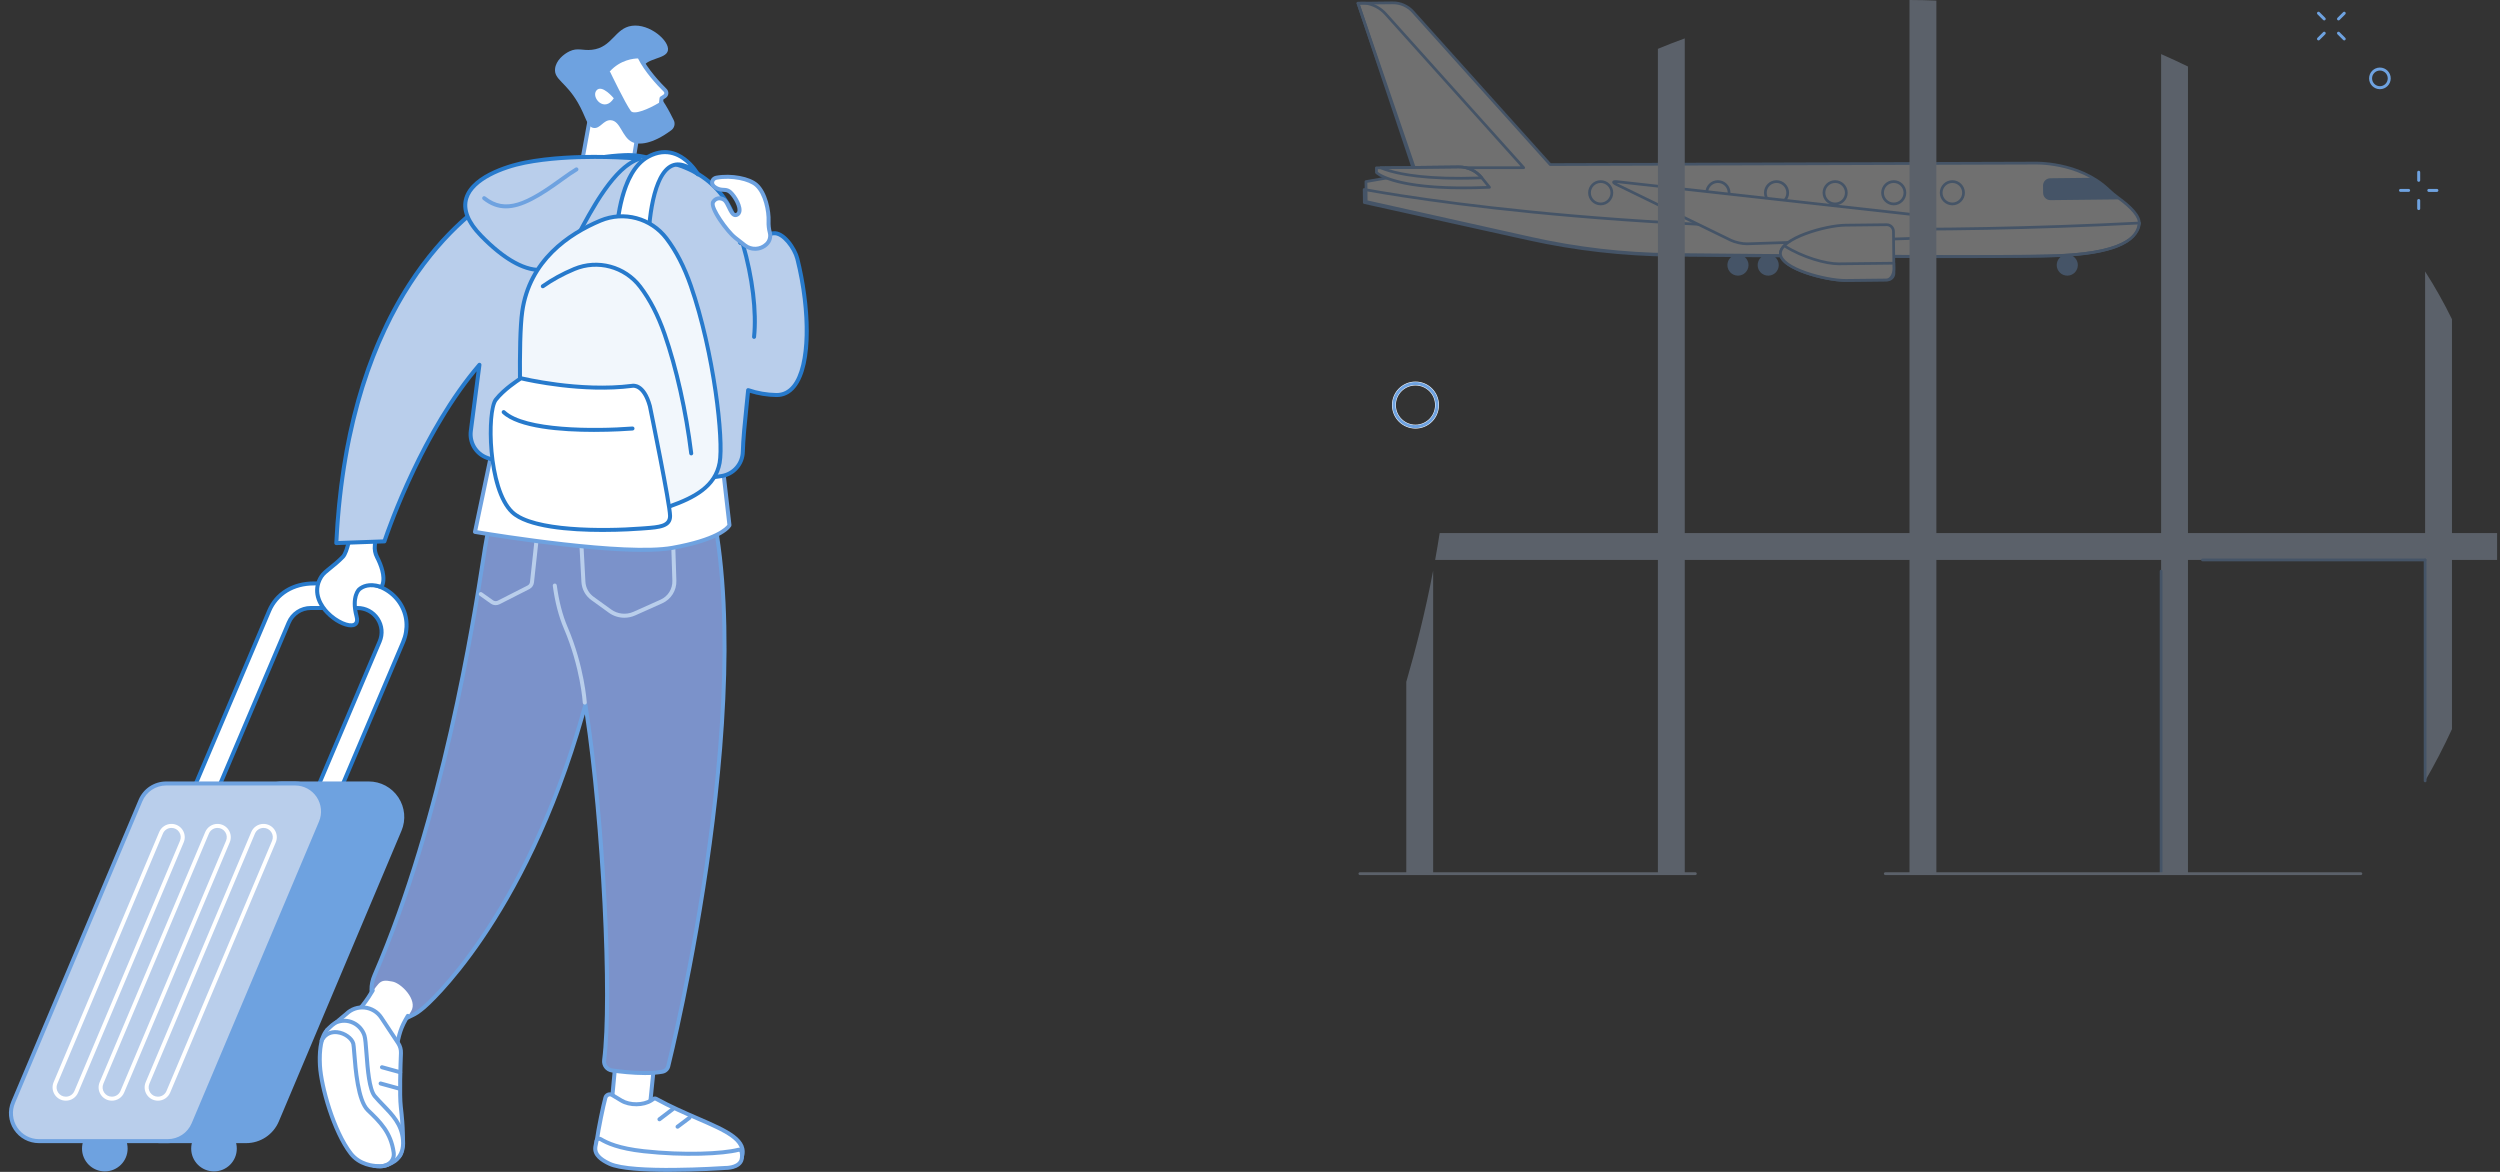 <?xml version="1.0" encoding="utf-8"?>
<!-- Generator: Adobe Illustrator 16.0.0, SVG Export Plug-In . SVG Version: 6.00 Build 0)  -->
<!DOCTYPE svg PUBLIC "-//W3C//DTD SVG 1.1//EN" "http://www.w3.org/Graphics/SVG/1.1/DTD/svg11.dtd">
<svg version="1.1" id="Layer_1" xmlns="http://www.w3.org/2000/svg" xmlns:xlink="http://www.w3.org/1999/xlink" x="0px" y="0px"
	 width="640px" height="300px" viewBox="0 0 640 300" enable-background="new 0 0 640 300" xml:space="preserve">
<rect x="0" y="0" width="640" height="300" fill="#333333" stroke="none"/>
<g id="Intercontinental_transport_1_">
	<g opacity="0.3">
		<g>
			<path fill="#FFFFFF" d="M396.856,42.133l123.787-0.376c0,0,12.498-0.651,20.256,7.938c0,0,7.194,4.516,6.722,7.582
				c-0.478,3.07-3.235,7.438-20.586,8.144c-12.687,0.518-69.614,0.03-99.29-0.269c-12.018-0.121-23.982-1.501-35.713-4.12
				l-42.29-9.438l-0.06-5.103l12.485-2.183L347.64,0.827l8.9-0.101c1.967-0.021,3.848,0.805,5.162,2.268L396.856,42.133z"/>
			<g>
				<g>
					<circle fill="#FFFFFF" cx="499.803" cy="49.346" r="2.862"/>
					<path fill="#6EA2E0" d="M499.803,52.561c-1.771,0-3.214-1.442-3.214-3.214s1.441-3.214,3.214-3.214
						c1.771,0,3.214,1.442,3.214,3.214S501.574,52.561,499.803,52.561z M499.803,46.835c-1.385,0-2.511,1.126-2.511,2.511
						c0,1.385,1.126,2.511,2.511,2.511s2.512-1.126,2.512-2.511C502.313,47.962,501.188,46.835,499.803,46.835z"/>
				</g>
				<g>
					<circle fill="#FFFFFF" cx="484.798" cy="49.346" r="2.863"/>
					<path fill="#6EA2E0" d="M484.798,52.561c-1.771,0-3.214-1.442-3.214-3.214s1.441-3.214,3.214-3.214
						c1.773,0,3.214,1.442,3.214,3.214S486.57,52.561,484.798,52.561z M484.798,46.835c-1.385,0-2.511,1.126-2.511,2.511
						c0,1.385,1.126,2.511,2.511,2.511s2.512-1.126,2.512-2.511C487.31,47.962,486.183,46.835,484.798,46.835z"/>
				</g>
				<g>
					<circle fill="#FFFFFF" cx="469.794" cy="49.346" r="2.862"/>
					<path fill="#6EA2E0" d="M469.794,52.561c-1.771,0-3.214-1.442-3.214-3.214s1.441-3.214,3.214-3.214
						c1.771,0,3.214,1.442,3.214,3.214S471.565,52.561,469.794,52.561z M469.794,46.835c-1.385,0-2.512,1.126-2.512,2.511
						c0,1.385,1.127,2.511,2.512,2.511c1.384,0,2.511-1.126,2.511-2.511C472.305,47.962,471.178,46.835,469.794,46.835z"/>
				</g>
				<g>
					<circle fill="#FFFFFF" cx="454.789" cy="49.346" r="2.862"/>
					<path fill="#6EA2E0" d="M454.789,52.561c-1.772,0-3.214-1.442-3.214-3.214s1.44-3.214,3.214-3.214
						c1.771,0,3.214,1.442,3.214,3.214S456.561,52.561,454.789,52.561z M454.789,46.835c-1.385,0-2.511,1.126-2.511,2.511
						c0,1.385,1.126,2.511,2.511,2.511c1.384,0,2.511-1.126,2.511-2.511C457.3,47.962,456.173,46.835,454.789,46.835z"/>
				</g>
				<g>
					<circle fill="#FFFFFF" cx="439.785" cy="49.346" r="2.863"/>
					<path fill="#6EA2E0" d="M439.784,52.561c-1.772,0-3.214-1.442-3.214-3.214s1.44-3.214,3.214-3.214
						c1.772,0,3.214,1.442,3.214,3.214S441.557,52.561,439.784,52.561z M439.784,46.835c-1.385,0-2.511,1.126-2.511,2.511
						c0,1.385,1.126,2.511,2.511,2.511c1.384,0,2.512-1.126,2.512-2.511C442.296,47.962,441.168,46.835,439.784,46.835z"/>
				</g>
				<circle fill="#FFFFFF" cx="424.78" cy="49.346" r="2.863"/>
				<g>
					<circle fill="#FFFFFF" cx="409.775" cy="49.346" r="2.862"/>
					<path fill="#6EA2E0" d="M409.775,52.561c-1.772,0-3.215-1.442-3.215-3.214s1.441-3.214,3.215-3.214
						c1.771,0,3.214,1.442,3.214,3.214S411.547,52.561,409.775,52.561z M409.775,46.835c-1.386,0-2.512,1.126-2.512,2.511
						c0,1.385,1.126,2.511,2.512,2.511c1.384,0,2.511-1.126,2.511-2.511C412.286,47.962,411.159,46.835,409.775,46.835z"/>
				</g>
			</g>
			<g>
				<path fill="#FFFFFF" d="M349.227,48.507l0.042,3.344l42.038,9.316c12.026,2.665,24.299,4.061,36.614,4.166
					c29.87,0.256,86.501,0.652,99.163,0.119c17.398-0.734,20.159-5.119,20.632-8.198c0.008-0.049-0.005-0.106-0.002-0.163
					C439.155,62.682,369.416,52.163,349.227,48.507z"/>
				<path fill="#6EA2E0" d="M499.325,66.068c-22.04,0-51.386-0.212-71.407-0.384c-12.317-0.105-24.661-1.51-36.687-4.175
					l-42.039-9.316c-0.159-0.035-0.272-0.175-0.275-0.338l-0.042-3.343c-0.002-0.105,0.044-0.205,0.124-0.273
					c0.08-0.068,0.188-0.096,0.29-0.078c18.959,3.433,89.297,14.198,198.406,8.578c0.104-0.005,0.197,0.033,0.268,0.103
					c0.07,0.071,0.107,0.168,0.103,0.268c0.005,0.074,0.009,0.13,0,0.195c-0.794,5.158-7.651,7.936-20.966,8.498
					C522.495,65.996,512.145,66.068,499.325,66.068z M349.616,51.567l41.767,9.256c11.979,2.654,24.272,4.053,36.542,4.158
					c31.659,0.271,86.64,0.646,99.146,0.119c18.331-0.773,19.915-5.669,20.256-7.639c-108.172,5.538-178.191-5.021-197.744-8.533
					L349.616,51.567z"/>
			</g>
			<path fill="#FFFFFF" d="M347.64,0.827l14.436,42.132c0,0,30.596-0.054,35.504,0L362.206,3.555
				c-1.634-1.819-3.974-2.847-6.419-2.819L347.64,0.827z"/>
			<g>
				<path fill="#FFFFFF" d="M354.711,3.555c-1.369-1.525-3.235-2.491-5.243-2.748l-1.828,0.021l14.432,42.121
					c5.85-0.008,13.978-0.015,20.088-0.012c2.789-0.001,5.514-0.001,7.903,0L354.711,3.555z"/>
				<path fill="#6EA2E0" d="M362.07,43.299c-0.149,0-0.283-0.096-0.332-0.238l-14.431-42.12c-0.036-0.106-0.02-0.224,0.046-0.316
					c0.064-0.092,0.17-0.147,0.282-0.149l1.828-0.021c0.017,0,0.032,0.001,0.049,0.003c2.105,0.27,4.045,1.286,5.46,2.862l0,0
					l35.353,39.381c0.093,0.104,0.115,0.251,0.06,0.378c-0.057,0.126-0.183,0.208-0.32,0.208l0,0c-2.392-0.002-5.114-0.002-7.904,0
					C376.048,43.284,367.92,43.292,362.07,43.299L362.07,43.299z M348.13,1.173l14.191,41.423
					c5.829-0.008,13.813-0.016,19.837-0.012c2.486-0.001,4.923-0.002,7.116,0L354.45,3.79c-1.298-1.445-3.073-2.378-5.003-2.631
					L348.13,1.173z"/>
			</g>
			<path fill="#6EA2E0" d="M503.816,66.001c-22.434,0-54.605-0.281-76.074-0.497c-12.016-0.121-24.055-1.51-35.786-4.128
				l-42.291-9.438c-0.159-0.036-0.272-0.176-0.274-0.339l-0.059-5.103c-0.002-0.172,0.122-0.32,0.292-0.35l12.082-2.113
				L347.307,0.939c-0.035-0.107-0.019-0.224,0.047-0.315c0.066-0.091,0.171-0.146,0.282-0.148l8.9-0.1
				c2.065-0.026,4.047,0.845,5.429,2.384l35.049,39.021l123.63-0.375c0.097-0.006,11.602-0.514,19.401,6.91
				c0.813,0.775,1.605,1.437,2.424,2.026c2.702,1.943,5.85,4.734,5.5,6.99c-0.799,5.14-7.642,7.901-20.919,8.441
				C523.004,65.938,514.515,66.001,503.816,66.001z M350.09,51.313l42.02,9.377c11.684,2.607,23.675,3.991,35.641,4.111
				c31.704,0.32,86.757,0.78,99.271,0.269c19.154-0.779,19.981-6.099,20.253-7.846c0.227-1.464-1.675-3.765-5.217-6.313
				c-0.844-0.607-1.659-1.29-2.497-2.087c-7.577-7.211-18.786-6.723-18.897-6.717l-123.804,0.376c-0.001,0-0.001,0-0.002,0
				c-0.101,0-0.194-0.042-0.262-0.116L361.441,3.229c-1.246-1.388-3.036-2.173-4.897-2.151l-8.418,0.095l14.376,43.023
				c0.033,0.097,0.021,0.204-0.031,0.292c-0.052,0.088-0.141,0.148-0.24,0.167l-12.19,2.132L350.09,51.313z"/>
			<path fill="#6EA2E0" d="M524.924,51.239l17.454-0.196c-2.12-2.347-4.521-4.132-6.983-5.528l-10.532,0.119
				c-1.031,0.012-1.857,0.857-1.847,1.888l0.021,1.872C523.048,50.424,523.893,51.251,524.924,51.239z"/>
			<g>
				<path fill="#FFFFFF" d="M413.845,47.236c-1.094-0.532-0.997-0.859,0.21-0.725l75.137,8.359c1.203,0.136,2.396,1.214,2.651,2.4
					l0.325,1.501c0.256,1.186-0.528,2.188-1.741,2.228l-43.112,1.414c-1.212,0.038-3.098-0.364-4.186-0.896L413.845,47.236z"/>
				<path fill="#6EA2E0" d="M447.157,62.768c-1.271,0-3.104-0.406-4.185-0.936l-29.282-14.28c-0.537-0.261-1.069-0.588-0.941-1.026
					c0.127-0.438,0.751-0.43,1.344-0.363l75.138,8.358c1.345,0.152,2.671,1.352,2.956,2.675l0.325,1.501
					c0.146,0.677,0.008,1.329-0.387,1.834c-0.396,0.505-0.995,0.796-1.688,0.819l-43.112,1.414
					C447.271,62.767,447.214,62.768,447.157,62.768z M413.849,46.844c0.045,0.024,0.096,0.049,0.149,0.076c0,0,0,0,0.001,0
					l29.284,14.281c1.024,0.503,2.865,0.897,4.02,0.862l43.112-1.415c0.479-0.015,0.891-0.21,1.155-0.549
					c0.265-0.338,0.354-0.783,0.254-1.253l-0.324-1.501c-0.224-1.034-1.3-2.006-2.349-2.125l-75.138-8.359
					C413.955,46.854,413.899,46.849,413.849,46.844z"/>
			</g>
			<g>
				<path fill="#FFFFFF" d="M373.419,42.729l-21.057,0.237l0.014,1.198c0,0,4.616,4.862,28.935,3.782l-1.968-2.432
					C377.897,43.729,375.716,42.703,373.419,42.729z"/>
				<g>
					<path fill="#FFFFFF" d="M353.479,42.953c3.143,1.333,10.385,3.18,25.874,2.574l-0.01-0.013
						c-1.444-1.786-3.627-2.812-5.924-2.786L353.479,42.953z"/>
					<path fill="#6EA2E0" d="M373.607,45.995c-11.906,0-17.729-1.642-20.267-2.718c-0.153-0.065-0.239-0.229-0.207-0.392
						c0.032-0.163,0.174-0.281,0.341-0.283l19.939-0.225c2.414-0.035,4.679,1.036,6.2,2.916c0.084,0.103,0.106,0.251,0.053,0.372
						s-0.169,0.208-0.302,0.213C377.305,45.958,375.389,45.995,373.607,45.995z M355.424,43.283
						c3.604,1.117,10.548,2.356,23.169,1.92c-1.366-1.382-3.195-2.146-5.17-2.123L355.424,43.283z"/>
				</g>
				<path fill="#6EA2E0" d="M374.557,48.455c-18.358,0-22.262-3.866-22.436-4.049c-0.062-0.064-0.095-0.149-0.096-0.238
					l-0.015-1.198c-0.003-0.194,0.153-0.353,0.348-0.354l21.057-0.238l0.004,0.352l-0.004-0.352c2.411-0.033,4.679,1.036,6.2,2.916
					l1.969,2.432c0.083,0.103,0.102,0.244,0.047,0.365c-0.055,0.122-0.173,0.202-0.306,0.208
					C378.877,48.406,376.624,48.455,374.557,48.455z M352.726,44.004c0.767,0.618,6.46,4.484,27.873,3.62l-1.528-1.889
					c-1.388-1.712-3.45-2.682-5.646-2.655l-20.704,0.233L352.726,44.004z"/>
			</g>
			<g>
				<path fill="#FFFFFF" d="M472.414,57.647l10.575-0.12c0.946-0.01,1.724,0.749,1.734,1.697l0.12,10.711
					c0.012,0.947-0.749,1.725-1.695,1.735l-10.575,0.119c-5,0.056-16.744-2.994-16.788-6.881
					C455.741,61.015,467.414,57.703,472.414,57.647z"/>
				<g>
					<path fill="#FFFFFF" d="M472.414,57.647l10.575-0.12c0.946-0.01,1.724,0.749,1.734,1.697l0.12,10.711
						c0.012,0.947-0.749,1.725-1.695,1.735l-10.575,0.119c-5,0.056-16.744-2.994-16.788-6.881
						C455.741,61.015,467.414,57.703,472.414,57.647z"/>
					<path fill="#6EA2E0" d="M472.433,72.142c-2.677,0-6.851-0.807-10.228-1.982c-3.074-1.07-6.745-2.849-6.771-5.248
						c-0.049-4.289,11.889-7.559,16.978-7.617l10.574-0.12c1.14-0.015,2.078,0.905,2.091,2.044l0.12,10.711
						c0.007,0.552-0.202,1.074-0.589,1.468c-0.387,0.395-0.902,0.616-1.454,0.622l-10.575,0.12
						C472.529,72.142,472.481,72.142,472.433,72.142z M472.418,57.998c-5.11,0.058-16.321,3.434-16.281,6.906
						c0.018,1.531,2.313,3.204,6.299,4.592c3.37,1.173,7.537,1.977,10.135,1.942l10.574-0.119c0.364-0.005,0.705-0.15,0.961-0.411
						c0.255-0.261,0.393-0.605,0.389-0.97l-0.12-10.71c-0.01-0.747-0.619-1.349-1.365-1.349c-0.005,0-0.01,0-0.016,0L472.418,57.998
						z"/>
				</g>
				<g>
					<path fill="#FFFFFF" d="M484.832,68.77l-0.015-1.255l-0.002-0.133l-14.076,0.158c-3.407,0.039-9.537-1.783-13.968-4.638
						c-0.632,0.641-0.994,1.314-0.986,2.007c0.044,3.887,11.788,6.938,16.788,6.881l10.326-0.117
						C483.984,71.661,484.85,70.36,484.832,68.77z"/>
					<path fill="#6EA2E0" d="M472.433,72.142c-2.677,0-6.851-0.807-10.228-1.982c-3.074-1.07-6.745-2.849-6.771-5.248
						c-0.009-0.755,0.357-1.516,1.089-2.258c0.115-0.119,0.3-0.139,0.44-0.049c4.521,2.915,10.559,4.626,13.772,4.582l14.075-0.158
						c0.002,0,0.004,0,0.005,0c0.192,0,0.35,0.155,0.352,0.347l0.017,1.39c0.021,1.813-0.981,3.244-2.279,3.258l-10.325,0.117
						C472.529,72.142,472.481,72.142,472.433,72.142z M456.83,63.354c-0.467,0.532-0.699,1.053-0.693,1.55
						c0.018,1.531,2.313,3.204,6.299,4.592c3.37,1.173,7.535,1.969,10.136,1.942l10.323-0.117c0.875-0.01,1.602-1.176,1.587-2.547
						l-0.013-1.038l-13.726,0.154C467.483,67.925,461.436,66.244,456.83,63.354z"/>
				</g>
			</g>
			<g>
				<circle fill="#6EA2E0" cx="452.661" cy="67.863" r="2.704"/>
				<circle fill="#6EA2E0" cx="444.917" cy="67.863" r="2.704"/>
				<circle fill="#6EA2E0" cx="529.224" cy="67.863" r="2.704"/>
			</g>
		</g>
		<g>
			<g>
				<path fill="#B9CEEB" d="M495.708,0.158c-2.268-0.102-4.563-0.154-6.877-0.158v223.652h6.877V0.158z"/>
				<path fill="#B9CEEB" d="M560.12,17.031c-2.276-1.112-4.569-2.174-6.876-3.179v209.802h6.876V17.031z"/>
				<path fill="#B9CEEB" d="M432.031,143.345h207.222v-6.876H368.556c-0.344,2.21-0.728,4.5-1.159,6.876H432.031z"/>
				<path fill="#B9CEEB" d="M366.885,146.096c-2.08,10.874-4.491,20.227-6.877,28.466v49.092h6.877V146.096z"/>
				<path fill="#B9CEEB" d="M431.297,9.83c-2.324,0.837-4.618,1.73-6.877,2.676v211.146h6.877V9.83z"/>
				<path fill="#B9CEEB" d="M620.83,199.912c2.441-4.219,4.757-8.645,6.876-13.264V81.723c-2.068-4.232-4.371-8.306-6.876-12.225
					V199.912z"/>
			</g>
			<g>
				<path fill="#6EA2E0" d="M620.83,143.696h-56.995c-0.194,0-0.352-0.157-0.352-0.352c0-0.194,0.156-0.352,0.352-0.352h56.995
					c0.194,0,0.352,0.158,0.352,0.352C621.182,143.539,621.024,143.696,620.83,143.696z"/>
				<path fill="#6EA2E0" d="M620.83,200.264c-0.195,0-0.352-0.158-0.352-0.353v-56.566c0-0.194,0.155-0.352,0.352-0.352
					c0.194,0,0.352,0.158,0.352,0.352v56.566C621.182,200.105,621.024,200.264,620.83,200.264z"/>
				<path fill="#6EA2E0" d="M553.243,224.005c-0.194,0-0.353-0.157-0.353-0.353v-77.441c0-0.194,0.157-0.352,0.353-0.352
					c0.194,0,0.352,0.157,0.352,0.352v77.441C553.595,223.848,553.438,224.005,553.243,224.005z"/>
				<path fill="#B9CEEB" d="M604.389,224.009h-121.76c-0.193,0-0.351-0.157-0.351-0.352c0-0.193,0.156-0.353,0.351-0.353h121.76
					c0.193,0,0.352,0.158,0.352,0.353C604.739,223.852,604.582,224.009,604.389,224.009z"/>
				<path fill="#B9CEEB" d="M434.021,224.009h-85.895c-0.193,0-0.352-0.157-0.352-0.352c0-0.193,0.157-0.353,0.352-0.353h85.895
					c0.193,0,0.351,0.158,0.351,0.353C434.371,223.852,434.215,224.009,434.021,224.009z"/>
			</g>
		</g>
	</g>
	<g>
		<g>
			<g>
				<g>
					<path fill="#FFFFFF" d="M157.898,268.521l-1.585,16.832c-0.054,0.475,0.264,0.908,0.683,0.936l8.357,0.518
						c0.362,0.021,0.672-0.27,0.723-0.677l1.553-15.297L157.898,268.521z"/>
					<path fill="#6EA2E0" d="M165.394,287.32c-0.024,0-0.047-0.002-0.071-0.004l-8.359-0.518c-0.326-0.02-0.627-0.176-0.847-0.438
						c-0.244-0.291-0.359-0.68-0.315-1.066l1.585-16.822c0.015-0.146,0.09-0.281,0.212-0.369c0.12-0.086,0.272-0.117,0.417-0.082
						l9.729,2.312c0.25,0.062,0.418,0.296,0.393,0.552l-1.554,15.299C166.503,286.848,165.998,287.32,165.394,287.32z
						 M158.354,269.157l-1.531,16.245c-0.013,0.115,0.017,0.226,0.082,0.3c0.021,0.026,0.065,0.069,0.123,0.073l8.358,0.519
						c0.089,0.004,0.164-0.095,0.181-0.228l1.506-14.84L158.354,269.157z"/>
				</g>
				<g>
					<path fill="#FFFFFF" d="M154.995,280.996c-0.555,1.988-1.726,7.592-2.215,10.962c-0.308,2.116,1.029,4.116,3.074,4.671
						c5.783,1.563,19.608,1.496,31.119,2.004c0.789,0.035,2.24-0.35,2.886-2.26c2.191-6.479-9.906-8.482-21.864-15.068
						c-0.234-0.129-0.52-0.117-0.738,0.039c-0.138,0.098-0.313,0.217-0.52,0.348c-2.079,1.324-5.537,1.326-7.649,0.058l-2.386-1.437
						C156.046,279.919,155.201,280.257,154.995,280.996z"/>
					<path fill="#6EA2E0" d="M187.072,299.148c-0.042,0-0.083-0.002-0.122-0.002c-2.946-0.131-6.086-0.225-9.122-0.314
						c-9.127-0.271-17.748-0.529-22.108-1.709c-2.31-0.624-3.792-2.876-3.449-5.238c0.487-3.357,1.652-8.962,2.228-11.027
						c0.142-0.508,0.503-0.91,0.993-1.105c0.486-0.191,1.022-0.148,1.473,0.122l2.385,1.435c1.96,1.18,5.215,1.156,7.11-0.048
						c0.198-0.126,0.365-0.241,0.496-0.334c0.38-0.271,0.872-0.299,1.285-0.069c3.606,1.984,7.253,3.563,10.473,4.957
						c7.725,3.348,13.308,5.765,11.631,10.726C189.691,298.473,188.202,299.148,187.072,299.148z M156.107,280.66
						c-0.079,0-0.159,0.016-0.236,0.046c-0.187,0.073-0.327,0.229-0.382,0.428c-0.563,2.017-1.732,7.665-2.201,10.899
						c-0.268,1.847,0.893,3.609,2.701,4.099c4.244,1.147,12.805,1.404,21.871,1.675c3.041,0.09,6.183,0.185,9.135,0.314
						c0.291,0.011,1.739-0.021,2.378-1.911c1.375-4.065-3.844-6.326-11.066-9.454c-3.24-1.402-6.911-2.992-10.56-5.003
						c-0.064-0.034-0.137-0.032-0.194,0.008c-0.143,0.103-0.326,0.228-0.541,0.364c-2.222,1.414-5.896,1.441-8.19,0.063
						l-2.386-1.435C156.334,280.691,156.221,280.66,156.107,280.66z M154.995,280.996h0.004H154.995z"/>
				</g>
				<g>
					<path fill="#FFFFFF" d="M152.432,293.484c-0.012,0.06-0.02,0.1-0.022,0.119c-0.308,2.112,1.701,3.414,3.622,4.313
						c5.698,2.675,28.708,1.142,29.597,1.082c0.019,0,0.03-0.002,0.049-0.002c0.287,0.006,3.208,0.006,4.05-1.812
						c0.104-0.227,0.169-0.543,0.208-0.841c0.064-0.485,0.031-0.979-0.076-1.456c-0.087-0.391-0.471-0.635-0.855-0.535
						c-4.271,1.092-14.244,1.453-24.209,0.356c-6.625-0.729-9.503-2.175-11.039-3.093c-0.419-0.25-0.955-0.008-1.05,0.474
						C152.625,292.496,152.528,292.986,152.432,293.484z"/>
					<path fill="#6EA2E0" d="M171.205,300c-6.223,0-12.684-0.346-15.391-1.617c-1.855-0.869-4.28-2.32-3.912-4.854
						c0.002-0.02,0.012-0.07,0.026-0.145l0.275-1.393c0.078-0.393,0.339-0.721,0.702-0.883c0.36-0.16,0.776-0.133,1.114,0.066
						c1.61,0.965,4.484,2.325,10.832,3.023c10.295,1.135,20.064,0.67,24.026-0.344c0.318-0.082,0.648-0.032,0.927,0.141
						c0.285,0.174,0.482,0.45,0.556,0.779c0.125,0.562,0.153,1.111,0.084,1.637c-0.056,0.421-0.139,0.745-0.252,0.988
						c-0.976,2.104-4.167,2.113-4.522,2.108C185.143,299.548,178.329,300,171.205,300z M153.398,292.033
						c-0.033,0-0.059,0.008-0.076,0.016c-0.034,0.016-0.096,0.055-0.113,0.145l-0.275,1.392l0,0l-0.017,0.092
						c-0.208,1.435,0.82,2.601,3.333,3.779c5.57,2.614,28.375,1.101,29.343,1.034c0.015-0.002,0.076-0.004,0.092-0.004
						c0.122,0.008,2.861,0.027,3.576-1.514c0.039-0.084,0.111-0.283,0.167-0.691c0.053-0.406,0.03-0.836-0.068-1.279
						c-0.017-0.072-0.064-0.111-0.09-0.128c-0.029-0.019-0.077-0.037-0.137-0.021c-4.05,1.035-13.976,1.518-24.393,0.371
						c-6.546-0.723-9.554-2.151-11.246-3.164C153.458,292.039,153.425,292.033,153.398,292.033z M152.432,293.484h0.005H152.432z"/>
				</g>
				<path fill="#6EA2E0" d="M168.815,287.052c-0.154,0-0.308-0.069-0.408-0.202c-0.172-0.226-0.128-0.548,0.097-0.72l3.491-2.657
					c0.225-0.173,0.547-0.129,0.719,0.098c0.173,0.226,0.128,0.547-0.097,0.719l-3.491,2.658
					C169.032,287.018,168.924,287.052,168.815,287.052z"/>
				<path fill="#6EA2E0" d="M173.453,288.953c-0.156,0-0.31-0.07-0.411-0.205c-0.17-0.227-0.125-0.549,0.104-0.719l3.053-2.293
					c0.227-0.17,0.549-0.122,0.719,0.104c0.17,0.227,0.125,0.549-0.103,0.719l-3.054,2.291
					C173.667,288.919,173.56,288.953,173.453,288.953z"/>
			</g>
			<g>
				<g>
					<path fill="#7B92CA" d="M180.044,121.688l-18.397-1.354c0.94-6.129,0.529-5.078,0.529-5.078l-29.121-2.419
						c0,0-6.633,13.274-8.864,27.256c-2.078,13.021-9.715,66.622-28.329,109.617c-2.11,4.875,0.326,9.947,5.517,11.077
						c2.075,0.451,2.946-0.288,4.744-1.163c0.925-0.449,2.463-1.78,2.463-1.78s26.055-21.779,41.275-77.417
						c4.519,28.035,6.861,74.99,4.799,90.981c-0.165,1.277,0.721,2.445,1.998,2.627c3.2,0.447,8.97,1.059,12.918,0.32
						c0.725-0.135,1.309-0.668,1.49-1.385C173.67,262.659,195.28,169.452,180.044,121.688z"/>
					<path fill="#6EA2E0" d="M165.131,275.212c-3.161,0-6.455-0.376-8.546-0.669c-1.542-0.218-2.634-1.654-2.435-3.2
						c2.028-15.717-0.286-61.058-4.431-88.495c-15.173,53.486-40.547,75.174-40.805,75.389c-0.058,0.052-1.592,1.375-2.568,1.852
						c-0.283,0.137-0.542,0.271-0.787,0.396c-1.321,0.685-2.365,1.224-4.291,0.805c-2.603-0.566-4.658-2.092-5.789-4.293
						c-1.148-2.239-1.18-4.969-0.089-7.489c17.512-40.452,25.313-90.42,27.877-106.838c0.157-1.014,0.296-1.903,0.417-2.654
						c2.218-13.901,8.844-27.272,8.911-27.405c0.094-0.188,0.293-0.3,0.501-0.282l28.904,2.4c0.121-0.058,0.251-0.064,0.363-0.035
						c0.513,0.137,0.634,0.17-0.126,5.172l17.844,1.313c0.209,0.015,0.388,0.156,0.452,0.355
						c16.181,50.721-8.717,150.563-8.97,151.564c-0.228,0.897-0.97,1.592-1.893,1.764
						C168.309,275.115,166.736,275.212,165.131,275.212z M149.86,179.914c0.009,0,0.019,0.001,0.028,0.001
						c0.241,0.013,0.441,0.192,0.479,0.431c4.47,27.728,6.937,74.567,4.8,91.127c-0.127,0.993,0.572,1.916,1.562,2.053
						c3.09,0.436,8.856,1.057,12.752,0.326c0.538-0.101,0.956-0.485,1.086-1.006c0.251-0.996,24.97-100.123,9.092-150.671
						l-18.051-1.329c-0.143-0.011-0.273-0.08-0.362-0.191c-0.09-0.112-0.128-0.256-0.107-0.398c0.423-2.752,0.56-3.978,0.6-4.521
						l-28.376-2.358c-1,2.079-6.659,14.226-8.665,26.796c-0.121,0.751-0.258,1.638-0.417,2.65
						c-2.569,16.453-10.384,66.518-27.949,107.089c-0.969,2.239-0.947,4.649,0.062,6.612c0.986,1.925,2.795,3.259,5.093,3.76
						c1.565,0.341,2.331-0.057,3.601-0.712c0.251-0.132,0.519-0.269,0.811-0.41c0.854-0.415,2.336-1.694,2.35-1.707
						c0.266-0.224,26.123-22.353,41.117-77.164C149.427,180.068,149.629,179.914,149.86,179.914z"/>
				</g>
				<path fill="#B9CEEB" d="M149.702,180.375c-0.27,0-0.497-0.211-0.512-0.482c-0.005-0.09-0.584-9.037-4.843-19
					c-1.32-3.088-2.273-6.764-2.831-10.925c-0.038-0.28,0.16-0.538,0.44-0.576c0.28-0.037,0.54,0.159,0.578,0.44
					c0.546,4.068,1.473,7.654,2.757,10.656c4.333,10.136,4.917,19.251,4.923,19.342c0.017,0.281-0.199,0.525-0.482,0.543
					C149.723,180.375,149.712,180.375,149.702,180.375z"/>
				<path fill="#B9CEEB" d="M159.834,158.141c-1.408,0-2.805-0.437-3.978-1.285l-4.48-3.24c-1.511-1.094-2.435-2.788-2.535-4.65
					l-0.767-14.264c-0.036-0.646,0.218-1.265,0.695-1.701c0.478-0.436,1.119-0.632,1.759-0.541c3.869,0.562,11.589,1.372,19.812,0.5
					c0.592-0.06,1.191,0.126,1.642,0.517c0.448,0.391,0.715,0.955,0.734,1.548l0.435,13.621c0.08,2.503-1.346,4.783-3.632,5.807
					l-6.921,3.1C161.716,157.943,160.773,158.141,159.834,158.141z M150.219,133.463c-0.279,0-0.547,0.104-0.757,0.294
					c-0.249,0.227-0.381,0.551-0.363,0.888l0.766,14.264c0.084,1.552,0.854,2.963,2.112,3.875l4.482,3.239
					c1.659,1.201,3.851,1.427,5.719,0.591l6.921-3.101c1.905-0.853,3.093-2.75,3.026-4.836l-0.433-13.621
					c-0.011-0.314-0.147-0.6-0.384-0.807c-0.24-0.208-0.546-0.305-0.859-0.27c-8.335,0.884-16.15,0.063-20.067-0.505
					C150.327,133.467,150.274,133.463,150.219,133.463z"/>
				<path fill="#B9CEEB" d="M126.899,154.92c-0.445,0-0.888-0.136-1.265-0.404l-2.847-2.017c-0.232-0.164-0.287-0.483-0.122-0.715
					c0.164-0.229,0.483-0.286,0.715-0.122l2.846,2.018c0.354,0.25,0.814,0.282,1.201,0.088l7.622-3.875
					c0.353-0.178,0.588-0.52,0.63-0.913l1.721-15.868c0.066-0.619-0.364-1.18-0.981-1.275l-9.282-1.439
					c-0.28-0.043-0.471-0.305-0.428-0.585s0.305-0.469,0.585-0.428l9.282,1.438c1.16,0.179,1.969,1.235,1.844,2.401l-1.719,15.868
					c-0.08,0.738-0.524,1.38-1.187,1.718l-7.622,3.873C127.579,154.842,127.238,154.92,126.899,154.92z"/>
			</g>
			<g>
				<path fill="#FFFFFF" d="M101.339,268.948c1.016-5.08,1.458-6.124,3.896-10.041c1.812-2.91-2.591-7.3-4.834-7.636
					c-3.741-0.771-3.142,0.414-7.421,5.896l-3.351,4.121C89.628,261.29,100.451,273.389,101.339,268.948z"/>
				<path fill="#6EA2E0" d="M100.327,270.436c-3.045,0-9.719-7.281-11.081-8.803c-0.169-0.188-0.174-0.473-0.015-0.668l3.182-3.879
					c1.172-1.502,1.912-2.699,2.569-3.795c0.146-0.242,0.461-0.322,0.705-0.177c0.242,0.146,0.322,0.461,0.175,0.704
					c-0.673,1.123-1.432,2.351-2.647,3.908l-2.909,3.547c3.39,3.732,8.603,8.547,10.165,8.119c0.074-0.021,0.272-0.074,0.366-0.545
					c0.912-4.561,1.229-5.883,3.125-9.05c0.146-0.243,0.461-0.321,0.703-0.177c0.244,0.145,0.323,0.461,0.177,0.703
					c-1.813,3.029-2.096,4.21-3,8.724c-0.181,0.903-0.699,1.226-1.103,1.334C100.611,270.418,100.474,270.436,100.327,270.436z"/>
				<g>
					<path fill="#FFFFFF" d="M101.931,267.043l-4.331-6.536c-2.022-3.048-6.32-3.503-8.932-0.942l-4.958,4.16
						c0,0-0.948,2.858-0.647,4.705c0.393,2.403,1.166,5.829,2.661,9.225c2.302,5.224,8.67,15.719,10.938,19.406
						c0.475,0.771,1.664,1.537,2.492,1.166c0.983-0.439,2-1.23,2.985-2.156c1.522-1.426,1.012-8.106,0.466-12.754
						c-0.35-2.981-0.089-10.59,0.04-13.725C102.68,268.688,102.431,267.797,101.931,267.043z"/>
					<path fill="#6EA2E0" d="M98.677,298.837c-0.989,0-2.011-0.79-2.454-1.509c-2.539-4.13-8.69-14.292-10.971-19.469
						c-1.537-3.488-2.315-7.01-2.697-9.348c-0.318-1.947,0.626-4.828,0.667-4.951c0.029-0.09,0.084-0.17,0.157-0.23l4.958-4.16
						c1.325-1.3,3.187-1.947,5.071-1.748c1.887,0.199,3.569,1.221,4.618,2.803l4.331,6.534l0,0c0.564,0.851,0.839,1.837,0.799,2.854
						c-0.128,3.121-0.388,10.699-0.043,13.643c1.334,11.354-0.14,12.736-0.625,13.19c-1.167,1.095-2.189,1.829-3.126,2.249
						C99.141,298.794,98.91,298.837,98.677,298.837z M84.153,264.02c-0.176,0.576-0.826,2.848-0.584,4.328
						c0.372,2.279,1.13,5.709,2.624,9.098c2.255,5.121,8.377,15.234,10.906,19.347c0.381,0.619,1.326,1.198,1.845,0.966
						c0.832-0.369,1.762-1.046,2.844-2.061c0.476-0.445,1.456-2.537,0.308-12.321c-0.354-3.015-0.093-10.657,0.036-13.806
						c0.033-0.801-0.184-1.574-0.627-2.243l-4.331-6.535c-0.878-1.325-2.29-2.183-3.871-2.349c-1.58-0.168-3.14,0.375-4.275,1.486
						L84.153,264.02z"/>
				</g>
				<path fill="#6EA2E0" d="M102.448,275.006c-0.044,0-0.09-0.005-0.136-0.018l-4.662-1.281c-0.274-0.074-0.434-0.357-0.359-0.631
					c0.075-0.271,0.355-0.436,0.631-0.358l4.663,1.281c0.272,0.075,0.434,0.356,0.359,0.63
					C102.88,274.857,102.673,275.006,102.448,275.006z"/>
				<path fill="#6EA2E0" d="M102.102,279.169c-0.044,0-0.09-0.007-0.136-0.019l-4.663-1.282c-0.272-0.074-0.434-0.357-0.359-0.632
					c0.075-0.273,0.355-0.435,0.631-0.357l4.663,1.281c0.272,0.074,0.434,0.357,0.359,0.63
					C102.534,279.02,102.328,279.169,102.102,279.169z"/>
				<g>
					<path fill="#FFFFFF" d="M97.346,298.568c0.475,0,0.927-0.075,1.338-0.217c1.392-0.479,4.874-1.518,4.484-6.511
						c-0.402-5.175-4.338-7.812-7.21-11.204c-2.193-2.593-1.973-13.427-2.663-15.551c-0.957-2.947-4.203-4.521-7.055-3.421
						c-0.826,0.317-1.904,1.38-2.531,2.058c-1.765,1.902-1.973,6.033-1.802,9.074c0.322,5.689,3.667,17.018,7.895,22.487
						C91.866,297.953,95.047,298.568,97.346,298.568z"/>
					<path fill="#6EA2E0" d="M97.346,299.082c-1.963,0-5.607-0.453-7.949-3.482c-4.421-5.722-7.692-17.31-8.001-22.772
						c-0.146-2.593-0.09-7.267,1.937-9.452c0.75-0.809,1.831-1.842,2.724-2.188c1.498-0.578,3.134-0.512,4.606,0.188
						c1.48,0.705,2.618,2,3.122,3.551c0.254,0.782,0.381,2.486,0.542,4.646c0.29,3.86,0.685,9.149,2.024,10.731
						c0.652,0.771,1.379,1.521,2.081,2.246c2.422,2.501,4.927,5.088,5.25,9.252c0.408,5.246-3.177,6.469-4.706,6.991l-0.124,0.042
						C98.377,298.998,97.871,299.082,97.346,299.082z M88.132,261.824c-0.578,0-1.154,0.105-1.708,0.318
						c-0.546,0.211-1.399,0.914-2.34,1.93c-1.291,1.393-1.898,4.563-1.664,8.695c0.301,5.334,3.485,16.635,7.788,22.205
						c2.074,2.683,5.361,3.082,7.137,3.082c0.411,0,0.805-0.063,1.17-0.188l0.125-0.044c1.416-0.482,4.361-1.488,4.016-5.94
						c-0.296-3.795-2.563-6.138-4.965-8.616c-0.715-0.738-1.452-1.5-2.127-2.298c-1.554-1.837-1.947-7.094-2.263-11.319
						c-0.15-2.006-0.28-3.738-0.495-4.402c-0.417-1.287-1.36-2.359-2.587-2.941C89.551,261.984,88.84,261.824,88.132,261.824z"/>
				</g>
				<path fill="#6EA2E0" d="M97.346,299.082c-0.563,0-1.125-0.036-1.668-0.107c-0.281-0.035-0.479-0.293-0.444-0.572
					c0.037-0.281,0.293-0.48,0.575-0.444c0.5,0.065,1.018,0.099,1.538,0.099c0.969,0,1.835-0.356,2.377-0.979
					c0.463-0.532,0.653-1.209,0.549-1.958c-0.693-5.016-3.362-7.575-6.454-10.541c-2.678-2.566-3.306-10.643-3.644-14.98
					c-0.085-1.098-0.159-2.045-0.229-2.3c-0.29-1.063-1.84-2.34-3.683-2.543c-1.071-0.118-2.543,0.11-3.467,1.86
					c-0.132,0.25-0.442,0.346-0.694,0.214c-0.25-0.134-0.346-0.442-0.213-0.694c0.917-1.736,2.554-2.609,4.487-2.398
					c2.082,0.229,4.128,1.705,4.561,3.291c0.092,0.334,0.15,1.045,0.263,2.492c0.304,3.9,0.936,12.021,3.33,14.318
					c3.095,2.969,6.019,5.771,6.761,11.141c0.144,1.037-0.137,2.021-0.792,2.772C99.76,298.598,98.61,299.082,97.346,299.082z"/>
			</g>
		</g>
		<g>
			<g>
				<polygon fill="#FFFFFF" points="148.883,42.034 151.634,26.935 163.935,30.1 162.238,40.611 				"/>
				<path fill="#6EA2E0" d="M148.883,42.547c-0.142,0-0.279-0.059-0.376-0.164c-0.11-0.119-0.158-0.282-0.129-0.441l2.752-15.098
					c0.025-0.141,0.107-0.264,0.228-0.341c0.119-0.076,0.267-0.101,0.404-0.064l12.301,3.165c0.257,0.066,0.42,0.317,0.378,0.579
					l-1.698,10.512c-0.037,0.228-0.221,0.404-0.452,0.428l-13.354,1.422C148.92,42.546,148.901,42.547,148.883,42.547z
					 M152.04,27.57l-2.528,13.881l12.281-1.308l1.561-9.663L152.04,27.57z"/>
			</g>
			<g>
				<path fill="#6EA2E0" d="M161.771,6.604c-4.397,0.596-4.995,5.56-10.25,6.143c-2.408,0.268-3.616-0.626-5.75,0.398
					c-1.413,0.678-3.467,2.313-3.678,4.475c-0.267,2.754,2.752,3.349,5.835,8.649c2.167,3.723,2.298,6.215,4.021,6.484
					c1.741,0.272,2.521-2.133,4.445-1.978c2.491,0.199,2.817,4.358,5.447,5.599c1.656,0.781,5.128,0.619,10.027-3.051
					c0.794-0.595,1.051-1.673,0.61-2.561c-0.567-1.138-1.29-2.572-2.096-3.884c-3.84-6.252-6.552-7.308-6.018-9.225
					c0.82-2.938,6.211-2.394,6.626-4.756C171.422,10.441,166.286,5.991,161.771,6.604z"/>
				<g>
					<path fill="#FFFFFF" d="M154.632,19.373l1.169-0.609c0,0,3.793,7.917,5.276,9.944c1.483,2.028,8.113-2.091,8.113-2.091
						l0.162-1.463l0.792-0.516c0.246-0.16,0.406-0.423,0.436-0.715c0.03-0.292-0.075-0.582-0.283-0.788
						c-1.6-1.585-4.994-5.183-6.642-8.685C163.656,14.451,158.076,14.121,154.632,19.373z"/>
					<path fill="#6EA2E0" d="M162.483,29.778c-0.769,0-1.417-0.216-1.819-0.766c-1.299-1.775-4.242-7.787-5.096-9.548l-0.699,0.365
						c-0.207,0.107-0.461,0.063-0.618-0.111c-0.156-0.173-0.177-0.43-0.048-0.625c3.566-5.439,9.242-5.17,9.483-5.153
						c0.187,0.01,0.354,0.124,0.433,0.293c1.641,3.483,5.121,7.132,6.541,8.539c0.32,0.318,0.478,0.757,0.432,1.205
						c-0.045,0.448-0.288,0.846-0.666,1.092l-0.589,0.384l-0.136,1.221c-0.017,0.157-0.104,0.296-0.238,0.379
						C168.569,27.607,164.92,29.778,162.483,29.778z M156.075,18.33c0.082,0.051,0.147,0.125,0.188,0.213
						c0.038,0.079,3.79,7.896,5.229,9.863c0.808,1.104,4.629-0.526,7.215-2.095l0.135-1.212c0.017-0.152,0.102-0.29,0.23-0.374
						l0.792-0.516c0.117-0.076,0.192-0.199,0.206-0.336c0.014-0.138-0.034-0.274-0.134-0.372c-1.761-1.746-4.917-5.136-6.605-8.541
						C162.3,14.973,158.824,15.261,156.075,18.33z"/>
				</g>
				<path fill="#FFFFFF" d="M157.128,25.163c0,0-3.051-3.732-4.456-1.986C151.269,24.925,154.729,28.948,157.128,25.163z"/>
			</g>
		</g>
		<g>
			<g>
				<circle fill="#6EA2E0" cx="54.782" cy="294.04" r="5.838"/>
				<circle fill="#6EA2E0" cx="26.834" cy="294.04" r="5.838"/>
			</g>
			<g>
				<path fill="#FFFFFF" d="M51.206,212.818l22.701-53.424c0.965-2.272,3.196-3.75,5.667-3.75h11.957
					c4.413,0,7.393,4.506,5.667,8.565l-20.654,48.608h6.083l20.547-48.394c3.149-7.417-2.294-15.07-10.352-15.07H80.357
					c-4.987,0-9.493,2.411-11.442,7l-23.974,56.463H51.206L51.206,212.818z"/>
				<path fill="#277ACC" d="M82.626,213.333h-6.083c-0.171,0-0.333-0.086-0.428-0.229c-0.094-0.145-0.111-0.324-0.044-0.484
					l20.654-48.607c0.744-1.748,0.561-3.738-0.487-5.322c-1.049-1.584-2.807-2.529-4.707-2.529H79.574
					c-2.269,0-4.308,1.351-5.194,3.438l-22.701,53.426c-0.08,0.188-0.266,0.313-0.473,0.313h-6.265c-0.171,0-0.333-0.086-0.428-0.23
					c-0.094-0.144-0.111-0.323-0.043-0.482l23.972-56.462c1.944-4.58,6.399-7.314,11.915-7.314h12.465
					c4.077,0,7.794,1.94,9.943,5.186c2.083,3.148,2.404,7.011,0.881,10.598l-20.547,48.395
					C83.018,213.21,82.832,213.333,82.626,213.333z M77.318,212.307h4.969l20.414-48.08c1.387-3.266,1.099-6.774-0.792-9.631
					c-1.958-2.959-5.355-4.726-9.087-4.726H80.357c-5.091,0-9.191,2.501-10.971,6.688l-23.669,55.748h5.15l22.567-53.11
					c1.049-2.47,3.458-4.063,6.139-4.063H91.53c2.244,0,4.325,1.118,5.563,2.991c1.238,1.872,1.453,4.222,0.576,6.288
					L77.318,212.307z"/>
			</g>
			<g>
				<path fill="#6EA2E0" d="M62.998,292.13H40.866c-6.143,0-10.299-6.264-7.911-11.926l31.395-74.392
					c1.342-3.181,4.458-5.248,7.91-5.248h22.133c6.143,0,10.299,6.266,7.91,11.927l-31.394,74.391
					C69.567,290.063,66.451,292.13,62.998,292.13z"/>
				<path fill="#6EA2E0" d="M62.998,292.643H40.866c-3.057,0-5.892-1.521-7.582-4.068c-1.69-2.549-1.99-5.752-0.801-8.568
					l31.394-74.391c1.427-3.379,4.717-5.563,8.384-5.563h22.133c3.057,0,5.892,1.521,7.582,4.069s1.989,5.752,0.801,8.567
					l-31.395,74.392C69.956,290.46,66.666,292.643,62.998,292.643z M72.26,201.079c-3.252,0-6.172,1.937-7.437,4.935l-31.395,74.391
					c-1.054,2.5-0.79,5.342,0.711,7.602c1.499,2.262,4.014,3.611,6.727,3.611h22.132c3.253,0,6.173-1.938,7.438-4.936l31.394-74.391
					c1.055-2.5,0.79-5.341-0.71-7.604c-1.5-2.26-4.016-3.608-6.727-3.608H72.26L72.26,201.079z"/>
			</g>
			<g>
				<path fill="#B9CEEB" d="M42.94,292.13H9.966c-5.126,0-8.595-5.228-6.601-9.95l32.595-77.234c1.119-2.654,3.72-4.379,6.6-4.379
					h32.974c5.127,0,8.594,5.228,6.602,9.949L49.54,287.751C48.421,290.404,45.821,292.13,42.94,292.13z"/>
				<path fill="#6EA2E0" d="M42.94,292.643H9.966c-2.581,0-4.972-1.283-6.397-3.434c-1.427-2.148-1.68-4.852-0.676-7.229
					l32.595-77.234c1.202-2.852,3.979-4.691,7.073-4.691h32.976c2.579,0,4.97,1.282,6.397,3.432c1.426,2.15,1.678,4.854,0.675,7.229
					L50.013,287.95C48.812,290.801,46.034,292.643,42.94,292.643z M42.561,201.079c-2.68,0-5.085,1.596-6.127,4.065L3.838,282.379
					c-0.869,2.061-0.65,4.4,0.585,6.264c1.235,1.862,3.307,2.975,5.542,2.975H42.94c2.681,0,5.085-1.596,6.127-4.065l32.596-77.233
					c0.868-2.061,0.649-4.4-0.586-6.264c-1.235-1.863-3.308-2.975-5.541-2.975L42.561,201.079L42.561,201.079z"/>
			</g>
			<g>
				<path fill="#FFFFFF" d="M40.429,281.775c-1.143,0-2.204-0.568-2.836-1.521c-0.632-0.953-0.744-2.149-0.3-3.205l27.031-64.051
					c0.534-1.265,1.765-2.08,3.136-2.08c1.143,0,2.204,0.567,2.836,1.521c0.633,0.953,0.744,2.15,0.3,3.205l-27.031,64.053
					C43.031,280.961,41.8,281.775,40.429,281.775z M67.46,211.945c-0.958,0-1.817,0.568-2.19,1.451l-27.03,64.053
					c-0.315,0.746-0.24,1.563,0.208,2.238c0.449,0.674,1.17,1.063,1.981,1.063c0.958,0,1.817-0.57,2.189-1.452l27.031-64.052
					c0.315-0.746,0.239-1.563-0.209-2.239C68.992,212.333,68.271,211.945,67.46,211.945z"/>
				<path fill="#FFFFFF" d="M28.645,281.775c-1.145,0-2.204-0.568-2.836-1.521c-0.632-0.953-0.744-2.149-0.3-3.205l27.031-64.051
					c0.534-1.265,1.765-2.08,3.136-2.08c1.143,0,2.204,0.567,2.836,1.521c0.632,0.953,0.744,2.15,0.3,3.205l-27.031,64.053
					C31.247,280.961,30.016,281.775,28.645,281.775z M55.676,211.945c-0.958,0-1.817,0.568-2.19,1.451l-27.031,64.053
					c-0.314,0.746-0.238,1.563,0.209,2.238c0.448,0.674,1.17,1.063,1.981,1.063c0.957,0,1.817-0.57,2.189-1.452l27.031-64.052
					c0.315-0.746,0.24-1.563-0.208-2.238C57.208,212.333,56.487,211.945,55.676,211.945z"/>
				<path fill="#FFFFFF" d="M16.861,281.775c-1.145,0-2.204-0.568-2.836-1.521c-0.632-0.953-0.744-2.149-0.3-3.205l27.031-64.051
					c0.534-1.265,1.764-2.08,3.136-2.08c1.143,0,2.204,0.567,2.836,1.521s0.744,2.15,0.3,3.205l-27.031,64.053
					C19.463,280.961,18.233,281.775,16.861,281.775z M43.892,211.945c-0.958,0-1.817,0.568-2.19,1.451L14.67,277.449
					c-0.314,0.746-0.238,1.563,0.209,2.238c0.448,0.674,1.171,1.063,1.981,1.063c0.957,0,1.817-0.57,2.19-1.452l27.03-64.052
					c0.315-0.746,0.239-1.563-0.208-2.238C45.424,212.333,44.703,211.945,43.892,211.945z"/>
			</g>
		</g>
		<g>
			<g>
				<path fill="#FFFFFF" d="M96.439,135.044l-6.332-1.152c0,0-0.822,7.106-2.337,8.665c-2.468,2.541-4.639,3.638-5.536,5.081
					c-5.207,8.375,10.749,16.534,9.058,10.191c-1.381-5.181,0.659-6.948,0.659-6.948c2.32-2.011,5.688-0.567,5.711-0.61
					c1.268-2.303-0.175-5.79-1.147-7.661c-0.479-0.924-0.665-1.969-0.556-3.004L96.439,135.044z"/>
				<path fill="#277ACC" d="M89.861,160.602c-1.81,0.002-4.448-1.354-6.463-3.461c-2.957-3.092-3.539-6.654-1.599-9.773
					c0.522-0.841,1.384-1.531,2.475-2.404c0.934-0.748,1.993-1.595,3.127-2.764c1.144-1.176,1.974-6.437,2.197-8.365
					c0.017-0.14,0.09-0.269,0.204-0.353c0.114-0.085,0.259-0.119,0.398-0.093l6.331,1.151c0.264,0.048,0.446,0.292,0.419,0.559
					l-0.48,4.562c-0.101,0.949,0.073,1.888,0.501,2.713c1.02,1.965,2.521,5.635,1.14,8.145c-0.204,0.375-0.601,0.25-0.751,0.201
					c-2.686-0.852-4.241-0.172-5.074,0.549c-0.012,0.014-1.764,1.686-0.499,6.431c0.449,1.681-0.265,2.37-0.731,2.632
					C90.728,160.514,90.322,160.602,89.861,160.602z M90.55,134.495c-0.234,1.791-1.024,6.99-2.412,8.419
					c-1.18,1.215-2.312,2.123-3.222,2.85c-1.015,0.812-1.815,1.454-2.246,2.145c-2.375,3.821,0.236,7.233,1.469,8.521
					c2.277,2.383,5.371,3.592,6.416,3.006c0.365-0.207,0.447-0.703,0.241-1.474c-1.447-5.428,0.725-7.388,0.818-7.469
					c0.999-0.865,2.802-1.696,5.77-0.839c0.824-2.095-0.453-5.127-1.325-6.809c-0.521-1.004-0.732-2.143-0.611-3.293l0.431-4.089
					L90.55,134.495z"/>
			</g>
			<g>
				<path fill="#FFFFFF" d="M130.801,92.418l-9.206,43.744c0,0,37.49,6.43,50.556,4.084c13.064-2.347,14.592-5.792,14.592-5.792
					l-5.524-48.111L130.801,92.418z"/>
				<path fill="#6EA2E0" d="M164.517,141.279c-15.908,0-41.718-4.389-43.007-4.611c-0.138-0.023-0.259-0.102-0.338-0.217
					c-0.079-0.114-0.106-0.257-0.077-0.394l9.206-43.744c0.044-0.214,0.223-0.377,0.44-0.403l50.419-6.076
					c0.135-0.017,0.271,0.022,0.378,0.107c0.107,0.084,0.177,0.208,0.193,0.344l5.522,48.111c0.011,0.09-0.004,0.182-0.041,0.266
					c-0.067,0.15-1.789,3.721-14.971,6.09C170.175,141.122,167.521,141.279,164.517,141.279z M122.208,135.745
					c4.592,0.763,37.86,6.148,49.853,3.996c11.25-2.021,13.762-4.85,14.152-5.401l-5.444-47.425l-49.541,5.97L122.208,135.745z"/>
			</g>
			<g>
				<path fill="#B9CEEB" d="M204.113,66.233c-0.64-2.561-3.538-6.865-6.154-6.51c-3.814,0.518-8.419,3.56-8.562,2.217
					c-1.269-11.896-9.687-19.455-21.342-20.918c-2.726-0.937-5.466-1.419-8.022-1.307c-4.077,0.181-8.386,0.755-12.415,2.021
					l-18.91,5.944l-0.186,1.426c-9.685,5.555-39.42,27.585-42.428,89.923l12.314-0.44c0,0,8.737-27.026,24.329-45.203l-2.21,16.922
					c-0.391,2.989,1.332,5.858,4.158,6.899c9.061,3.339,30.463,9.233,60.016,4.667c3.086-0.477,5.384-3.103,5.461-6.224
					c0.101-4.055,0.76-9.655,1.361-15.779c2.247,0.767,4.647,1.212,7.213,1.255C207.485,101.275,208.239,82.729,204.113,66.233z"/>
				<path fill="#277ACC" d="M86.094,139.543c-0.137,0-0.268-0.057-0.365-0.153c-0.101-0.102-0.153-0.242-0.146-0.385
					c1.292-26.794,7.614-49.17,18.79-66.51c8.885-13.784,18.557-20.734,23.673-23.707l0.153-1.175
					c0.026-0.198,0.165-0.363,0.356-0.423l18.909-5.943c3.661-1.151,7.881-1.838,12.546-2.045c2.538-0.111,5.279,0.331,8.163,1.317
					c12.313,1.564,20.423,9.502,21.723,21.251c0.436-0.002,1.639-0.486,2.621-0.88c1.584-0.637,3.558-1.429,5.374-1.675
					c3.001-0.407,6.056,4.231,6.721,6.894c2.924,11.687,3.878,27.024-0.931,33.077c-1.321,1.663-2.984,2.486-4.952,2.456
					c-2.307-0.039-4.576-0.403-6.755-1.083c-0.113,1.125-0.225,2.23-0.335,3.31c-0.474,4.642-0.884,8.649-0.962,11.795
					c-0.084,3.378-2.564,6.204-5.896,6.718c-29.139,4.501-50.269-1.007-60.271-4.692c-3.069-1.13-4.915-4.192-4.49-7.446
					l1.982-15.18c-14.647,17.856-23.02,43.421-23.104,43.683c-0.065,0.206-0.254,0.348-0.47,0.356l-12.314,0.44
					C86.107,139.543,86.101,139.543,86.094,139.543z M129.174,48.071l-0.144,1.1c-0.02,0.159-0.114,0.299-0.252,0.379
					c-9.105,5.222-38.984,27.042-42.142,88.946l11.399-0.409c1.083-3.205,9.781-28.094,24.314-45.036
					c0.148-0.172,0.391-0.227,0.599-0.135c0.207,0.092,0.329,0.31,0.3,0.536l-2.21,16.922c-0.363,2.776,1.211,5.386,3.827,6.352
					c9.909,3.65,30.85,9.107,59.759,4.64c2.841-0.438,4.955-2.848,5.026-5.729c0.08-3.185,0.491-7.212,0.968-11.875
					c0.131-1.282,0.266-2.599,0.397-3.941c0.016-0.157,0.101-0.297,0.233-0.382s0.296-0.104,0.444-0.054
					c2.264,0.774,4.638,1.188,7.056,1.228c1.626,0.025,3.018-0.667,4.13-2.067c3.874-4.875,4.185-18.414,0.74-32.19
					c-0.643-2.568-3.454-6.411-5.588-6.125c-1.689,0.229-3.597,0.996-5.128,1.611c-2.005,0.804-2.995,1.176-3.608,0.807
					c-0.229-0.138-0.374-0.372-0.403-0.656c-1.208-11.323-9.019-18.973-20.896-20.463c-0.036-0.004-0.069-0.012-0.104-0.024
					c-2.78-0.955-5.412-1.384-7.833-1.278c-4.576,0.202-8.708,0.875-12.284,1.998L129.174,48.071z"/>
			</g>
			<path fill="#277ACC" d="M193.043,86.751c-0.017,0-0.036,0-0.052-0.002c-0.283-0.029-0.489-0.281-0.458-0.563
				c0.651-6.314-0.419-15.137-2.861-23.601c-0.079-0.272,0.079-0.557,0.351-0.635c0.272-0.079,0.556,0.079,0.635,0.35
				c2.514,8.713,3.569,17.458,2.895,23.992C193.526,86.555,193.302,86.751,193.043,86.751z"/>
			<g>
				<path fill="#B9CEEB" d="M163.768,40.624c0,0-16.384-1.56-29.415,1.017c-7.723,1.527-22.374,7.224-11.191,18.72
					c11.182,11.495,18.879,10.401,22.566,3.97C149.415,57.898,155.992,43.021,163.768,40.624z"/>
				<path fill="#277ACC" d="M138.177,69.623c-4.403,0-9.691-3.054-15.384-8.906c-3.55-3.65-4.862-7.067-3.898-10.157
					c2.018-6.478,13.148-8.986,15.359-9.423c12.955-2.562,29.397-1.04,29.562-1.024c0.244,0.022,0.438,0.215,0.461,0.458
					c0.026,0.244-0.125,0.471-0.359,0.542c-6.256,1.93-11.893,12.54-15.621,19.561c-0.769,1.447-1.496,2.813-2.124,3.91
					c-1.659,2.893-4.031,4.611-6.863,4.968C138.939,69.6,138.561,69.623,138.177,69.623z M152.267,40.675
					c-5.427,0-11.982,0.315-17.815,1.468c-5.83,1.153-13.147,4.129-14.578,8.722c-0.842,2.704,0.388,5.777,3.656,9.136
					c5.955,6.123,11.37,9.072,15.652,8.534c2.5-0.315,4.61-1.858,6.102-4.461c0.621-1.083,1.343-2.442,2.108-3.881
					c3.434-6.467,8.454-15.915,14.291-19.214C159.652,40.846,156.265,40.675,152.267,40.675z"/>
			</g>
			<path fill="#6EA2E0" d="M129.52,53.344c-2.069,0-3.987-0.699-5.891-2.211c-0.221-0.177-0.258-0.5-0.083-0.722
				c0.177-0.222,0.5-0.258,0.722-0.082c5.152,4.095,10.409,1.635,19.549-5.051c1.313-0.96,2.486-1.752,3.487-2.354
				c0.244-0.146,0.559-0.067,0.705,0.176c0.146,0.243,0.068,0.558-0.176,0.704c-0.974,0.586-2.121,1.361-3.409,2.303
				C138.217,50.646,133.583,53.344,129.52,53.344z"/>
			<g>
				<path fill="#FFFFFF" d="M196.255,62.495c0.797-0.755,1.097-1.886,0.819-2.949c-0.202-0.776-0.367-1.777-0.317-2.882
					c0.113-2.526-0.774-7.227-3.117-9.316c-1.725-1.537-6.235-2.571-10.217-1.858c-0.574,0.102-1.057,0.546-1.116,1.126
					c-0.047,0.456,0.14,1,0.972,1.469c1.516,0.853,2.317,0.212,3.369,0.871c1.304,0.819,3.823,4.996,2.08,5.979
					c-1.586,0.894-2.124-2.988-3.375-3.804c-0.998-0.65-2.194-0.428-2.794,0.579c-0.869,1.461,3.696,7.64,5.651,9.157
					c0.715,0.555,1.623,1.265,2.485,1.94c1.645,1.289,3.985,1.179,5.503-0.258L196.255,62.495z"/>
				<path fill="#6EA2E0" d="M193.292,64.208c-1.029,0-2.061-0.33-2.913-0.999c-0.863-0.675-1.769-1.383-2.482-1.938
					c-1.836-1.425-6.925-7.9-5.777-9.825c0.35-0.588,0.889-0.992,1.52-1.138c0.664-0.154,1.373-0.015,1.993,0.391
					c0.615,0.401,1.017,1.241,1.441,2.13c0.34,0.711,0.763,1.597,1.132,1.713c0.033,0.01,0.11,0.035,0.27-0.057
					c0.137-0.077,0.322-0.234,0.333-0.695c0.033-1.406-1.537-3.84-2.434-4.402c-0.38-0.238-0.711-0.255-1.168-0.28
					c-0.565-0.029-1.269-0.067-2.179-0.579c-1.118-0.63-1.287-1.418-1.231-1.969c0.08-0.782,0.712-1.432,1.536-1.579
					c3.869-0.692,8.646,0.197,10.648,1.98c2.471,2.203,3.41,7.011,3.288,9.723c-0.04,0.888,0.062,1.806,0.302,2.73
					c0.326,1.255-0.043,2.578-0.963,3.451l-0.057,0.054C195.65,63.774,194.471,64.208,193.292,64.208z M184.175,51.275
					c-0.104,0-0.204,0.011-0.304,0.034c-0.361,0.084-0.663,0.313-0.871,0.663c-0.589,0.987,3.422,6.856,5.524,8.489
					c0.716,0.556,1.624,1.265,2.486,1.941c1.434,1.123,3.512,1.025,4.834-0.227l0.057-0.053c0-0.001,0-0.001,0-0.001
					c0.65-0.615,0.91-1.553,0.677-2.447c-0.266-1.023-0.378-2.044-0.334-3.034c0.11-2.438-0.75-6.954-2.946-8.91
					c-1.574-1.403-5.882-2.435-9.785-1.737c-0.376,0.067-0.661,0.345-0.695,0.674c-0.015,0.132-0.055,0.537,0.713,0.97
					c0.699,0.393,1.2,0.42,1.729,0.448c0.519,0.027,1.054,0.055,1.66,0.436c1.127,0.707,2.957,3.474,2.915,5.295
					c-0.021,0.907-0.477,1.353-0.855,1.566c-0.454,0.255-0.838,0.217-1.083,0.141c-0.795-0.251-1.258-1.222-1.75-2.25
					c-0.329-0.688-0.702-1.468-1.076-1.712C184.785,51.373,184.475,51.275,184.175,51.275z"/>
			</g>
			<g>
				<g>
					<g>
						<path fill="#FFFFFF" d="M165.977,61.29c0,0,0.605-27.548,12.715-16.65c0,0-4.845-8.779-12.715-4.541
							c-7.871,4.238-8.174,20.585-8.174,20.585L165.977,61.29z"/>
						<path fill="#277ACC" d="M165.977,61.803c-0.013,0-0.025,0-0.038-0.001l-8.173-0.606c-0.272-0.02-0.482-0.248-0.477-0.521
							c0.013-0.68,0.401-16.697,8.444-21.028c8.224-4.427,13.356,4.653,13.408,4.744c0.12,0.22,0.065,0.495-0.131,0.65
							c-0.195,0.156-0.477,0.147-0.662-0.021c-2.379-2.141-4.423-2.863-6.075-2.15c-5.368,2.321-5.781,18.269-5.783,18.43
							c-0.004,0.141-0.064,0.274-0.169,0.369C166.227,61.756,166.104,61.803,165.977,61.803z M158.334,60.209l7.147,0.53
							c0.118-2.937,0.957-16.463,6.384-18.809c1.314-0.568,2.778-0.451,4.372,0.347c-2.018-2.048-5.477-4.171-10.018-1.726
							C159.448,44.197,158.465,57.494,158.334,60.209z"/>
					</g>
					<g>
						<path fill="#F2F7FC" d="M153.715,56.479c5.993-2.507,12.95-0.628,16.889,4.537c2.147,2.816,4.363,6.722,6.242,12.123
							c5.901,16.968,8.483,39.468,7.377,45.369c-1.106,5.902-6.154,8.765-12.761,11.116c-3.387,1.206-18.174,0.512-28.11-0.123
							c-5.303-0.338-9.486-4.631-9.688-9.94c-0.454-12.033-1.015-32.361,0.025-39.782C135.563,66.418,146.109,59.661,153.715,56.479
							z"/>
						<path fill="#277ACC" d="M162.91,130.797c-5.727,0-13.141-0.372-19.592-0.783c-5.584-0.357-9.956-4.842-10.167-10.436
							c-0.441-11.667-1.024-32.362,0.029-39.872c1.872-13.34,12.091-20.253,20.336-23.702c6.208-2.598,13.405-0.666,17.495,4.699
							c2.503,3.282,4.628,7.409,6.317,12.266c5.722,16.45,8.57,39.38,7.396,45.632c-1.208,6.445-7.006,9.338-13.092,11.504
							C170.229,130.607,166.999,130.797,162.91,130.797z M153.914,56.952c-7.999,3.347-17.913,10.036-19.717,22.897
							c-1.041,7.431-0.459,28.057-0.02,39.691c0.191,5.064,4.149,9.126,9.207,9.448c15.492,0.989,25.402,1.042,27.906,0.152
							c6.7-2.384,11.377-5.122,12.428-10.728c1.025-5.466-1.32-27.746-7.357-45.105c-1.654-4.754-3.728-8.785-6.165-11.98
							C166.389,56.333,159.693,54.535,153.914,56.952z"/>
					</g>
					<g>
						<path fill="#FFFFFF" d="M166.364,103.948c0,0,5.174,25.219,5.174,28.13c0,2.909-3.234,2.909-7.437,3.232
							c-4.204,0.324-26.837,1.617-32.98-4.203c-6.142-5.82-6.466-25.867-4.203-28.776c2.264-2.91,6.467-5.497,6.467-5.497
							s14.827,3.684,28.453,1.939C161.838,98.774,164.735,98.034,166.364,103.948z"/>
						<path fill="#277ACC" d="M154.245,136.178c-8.314,0-19.356-0.796-23.477-4.698c-6.493-6.152-6.571-26.488-4.255-29.465
							c2.294-2.949,6.428-5.51,6.603-5.618c0.118-0.072,0.259-0.094,0.393-0.061c0.146,0.037,14.877,3.636,28.242,1.932
							c0.403-0.083,3.447-0.484,5.107,5.543c0.004,0.011,0.007,0.022,0.008,0.033c0.212,1.032,5.185,25.304,5.185,28.233
							c0,3.17-3.241,3.404-6.992,3.676l-0.919,0.068C163.127,135.899,159.163,136.178,154.245,136.178z M133.477,97.384
							c-0.814,0.523-4.233,2.794-6.153,5.261c-2.151,2.767-1.862,22.394,4.151,28.089c5.064,4.799,22.867,4.813,32.587,4.064
							l0.925-0.068c3.967-0.287,6.039-0.535,6.039-2.652c0-2.795-5.002-27.239-5.16-28.011c-1.456-5.267-3.882-4.798-3.908-4.794
							c-0.015,0.003-0.038,0.008-0.054,0.01C149.228,100.908,135.362,97.825,133.477,97.384z"/>
					</g>
				</g>
				<g>
					<path fill="#277ACC" d="M176.954,116.585c-0.255,0-0.477-0.191-0.51-0.45c-1.312-10.704-3.786-21.796-6.79-30.431
						c-1.654-4.754-3.728-8.785-6.164-11.98c-3.809-4.994-10.503-6.793-16.284-4.375c-2.915,1.219-5.588,2.685-7.949,4.354
						c-0.23,0.164-0.551,0.109-0.715-0.122c-0.164-0.232-0.108-0.552,0.123-0.716c2.421-1.713,5.162-3.215,8.146-4.463
						c6.21-2.598,13.405-0.666,17.495,4.699c2.503,3.282,4.628,7.409,6.317,12.266c3.027,8.701,5.521,19.869,6.841,30.642
						c0.034,0.282-0.166,0.538-0.448,0.572C176.996,116.584,176.975,116.585,176.954,116.585z"/>
					<path fill="#277ACC" d="M152.07,110.568c-8.316,0-19.361-0.796-23.481-4.699c-0.206-0.195-0.215-0.52-0.02-0.725
						c0.195-0.206,0.52-0.214,0.727-0.02c5.063,4.797,22.866,4.813,32.586,4.064c0.281-0.022,0.529,0.191,0.551,0.473
						c0.022,0.283-0.19,0.529-0.473,0.551C160.949,110.289,156.985,110.568,152.07,110.568z"/>
				</g>
			</g>
		</g>
	</g>
	<g>
		<g>
			<circle fill="none" stroke="#FFFFFF" stroke-miterlimit="10" cx="362.361" cy="103.7" r="5.515"/>
			<path fill="#6EA2E0" d="M362.361,109.598c-3.252,0-5.897-2.646-5.897-5.898s2.646-5.898,5.897-5.898s5.896,2.646,5.896,5.898
				S365.613,109.598,362.361,109.598z M362.361,98.567c-2.83,0-5.134,2.302-5.134,5.132c0,2.83,2.304,5.132,5.134,5.132
				s5.132-2.302,5.132-5.132C367.493,100.869,365.191,98.567,362.361,98.567z"/>
		</g>
		<g>
			<path fill="#6EA2E0" d="M595.001,5.227c-0.098,0-0.196-0.037-0.271-0.112l-1.464-1.462c-0.149-0.149-0.149-0.392,0-0.542
				c0.148-0.149,0.392-0.149,0.541,0l1.464,1.462c0.148,0.149,0.148,0.392,0,0.542C595.197,5.19,595.099,5.227,595.001,5.227z"/>
			<path fill="#6EA2E0" d="M600.122,10.344c-0.098,0-0.196-0.037-0.271-0.112l-1.464-1.462c-0.148-0.149-0.148-0.392,0-0.541
				c0.149-0.149,0.393-0.149,0.542,0l1.463,1.462c0.149,0.149,0.149,0.392,0,0.541C600.318,10.307,600.22,10.344,600.122,10.344z"/>
			<path fill="#6EA2E0" d="M593.538,10.344c-0.099,0-0.196-0.037-0.271-0.112c-0.149-0.149-0.149-0.392,0-0.541l1.464-1.462
				c0.148-0.149,0.392-0.149,0.541,0c0.148,0.149,0.148,0.392,0,0.541l-1.464,1.462C593.733,10.307,593.636,10.344,593.538,10.344z"
				/>
			<path fill="#6EA2E0" d="M598.659,5.227c-0.1,0-0.196-0.037-0.271-0.112c-0.148-0.15-0.148-0.392,0-0.542l1.464-1.462
				c0.149-0.149,0.393-0.149,0.541,0c0.149,0.15,0.149,0.392,0,0.542l-1.463,1.462C598.854,5.19,598.756,5.227,598.659,5.227z"/>
		</g>
		<g>
			<path fill="#6EA2E0" d="M619.188,46.542c-0.211,0-0.383-0.171-0.383-0.383l-0.001-2.068c0-0.211,0.171-0.383,0.382-0.383
				c0.002,0,0.002,0,0.002,0c0.211,0,0.383,0.171,0.383,0.382l0.001,2.069C619.571,46.37,619.4,46.542,619.188,46.542
				L619.188,46.542z"/>
			<path fill="#6EA2E0" d="M619.191,53.781c-0.211,0-0.384-0.171-0.384-0.383l-0.001-2.068c0-0.211,0.172-0.383,0.384-0.383
				c0.211,0,0.383,0.171,0.383,0.382l0.001,2.068C619.574,53.609,619.403,53.781,619.191,53.781z"/>
			<path fill="#6EA2E0" d="M616.604,49.126l-2.067-0.001c-0.211,0-0.383-0.171-0.383-0.383s0.172-0.382,0.383-0.382l2.067,0.001
				c0.213,0,0.385,0.171,0.385,0.383S616.815,49.126,616.604,49.126z"/>
			<path fill="#6EA2E0" d="M623.843,49.129l-2.067-0.001c-0.211,0-0.383-0.172-0.383-0.383s0.172-0.382,0.383-0.382l2.067,0.001
				c0.212,0,0.384,0.171,0.384,0.383S624.055,49.129,623.843,49.129z"/>
		</g>
		<path fill="#6EA2E0" d="M609.256,22.835c-1.528,0-2.771-1.243-2.771-2.771s1.242-2.771,2.771-2.771s2.771,1.243,2.771,2.771
			C612.026,21.593,610.784,22.835,609.256,22.835z M609.256,18.059c-1.104,0-2.006,0.9-2.006,2.005c0,1.106,0.9,2.006,2.006,2.006
			c1.106,0,2.006-0.9,2.006-2.006C611.262,18.959,610.361,18.059,609.256,18.059z"/>
	</g>
</g>
<rect y="300.382" fill="#B9CEEB" width="239.5" height="0.457"/>
</svg>
